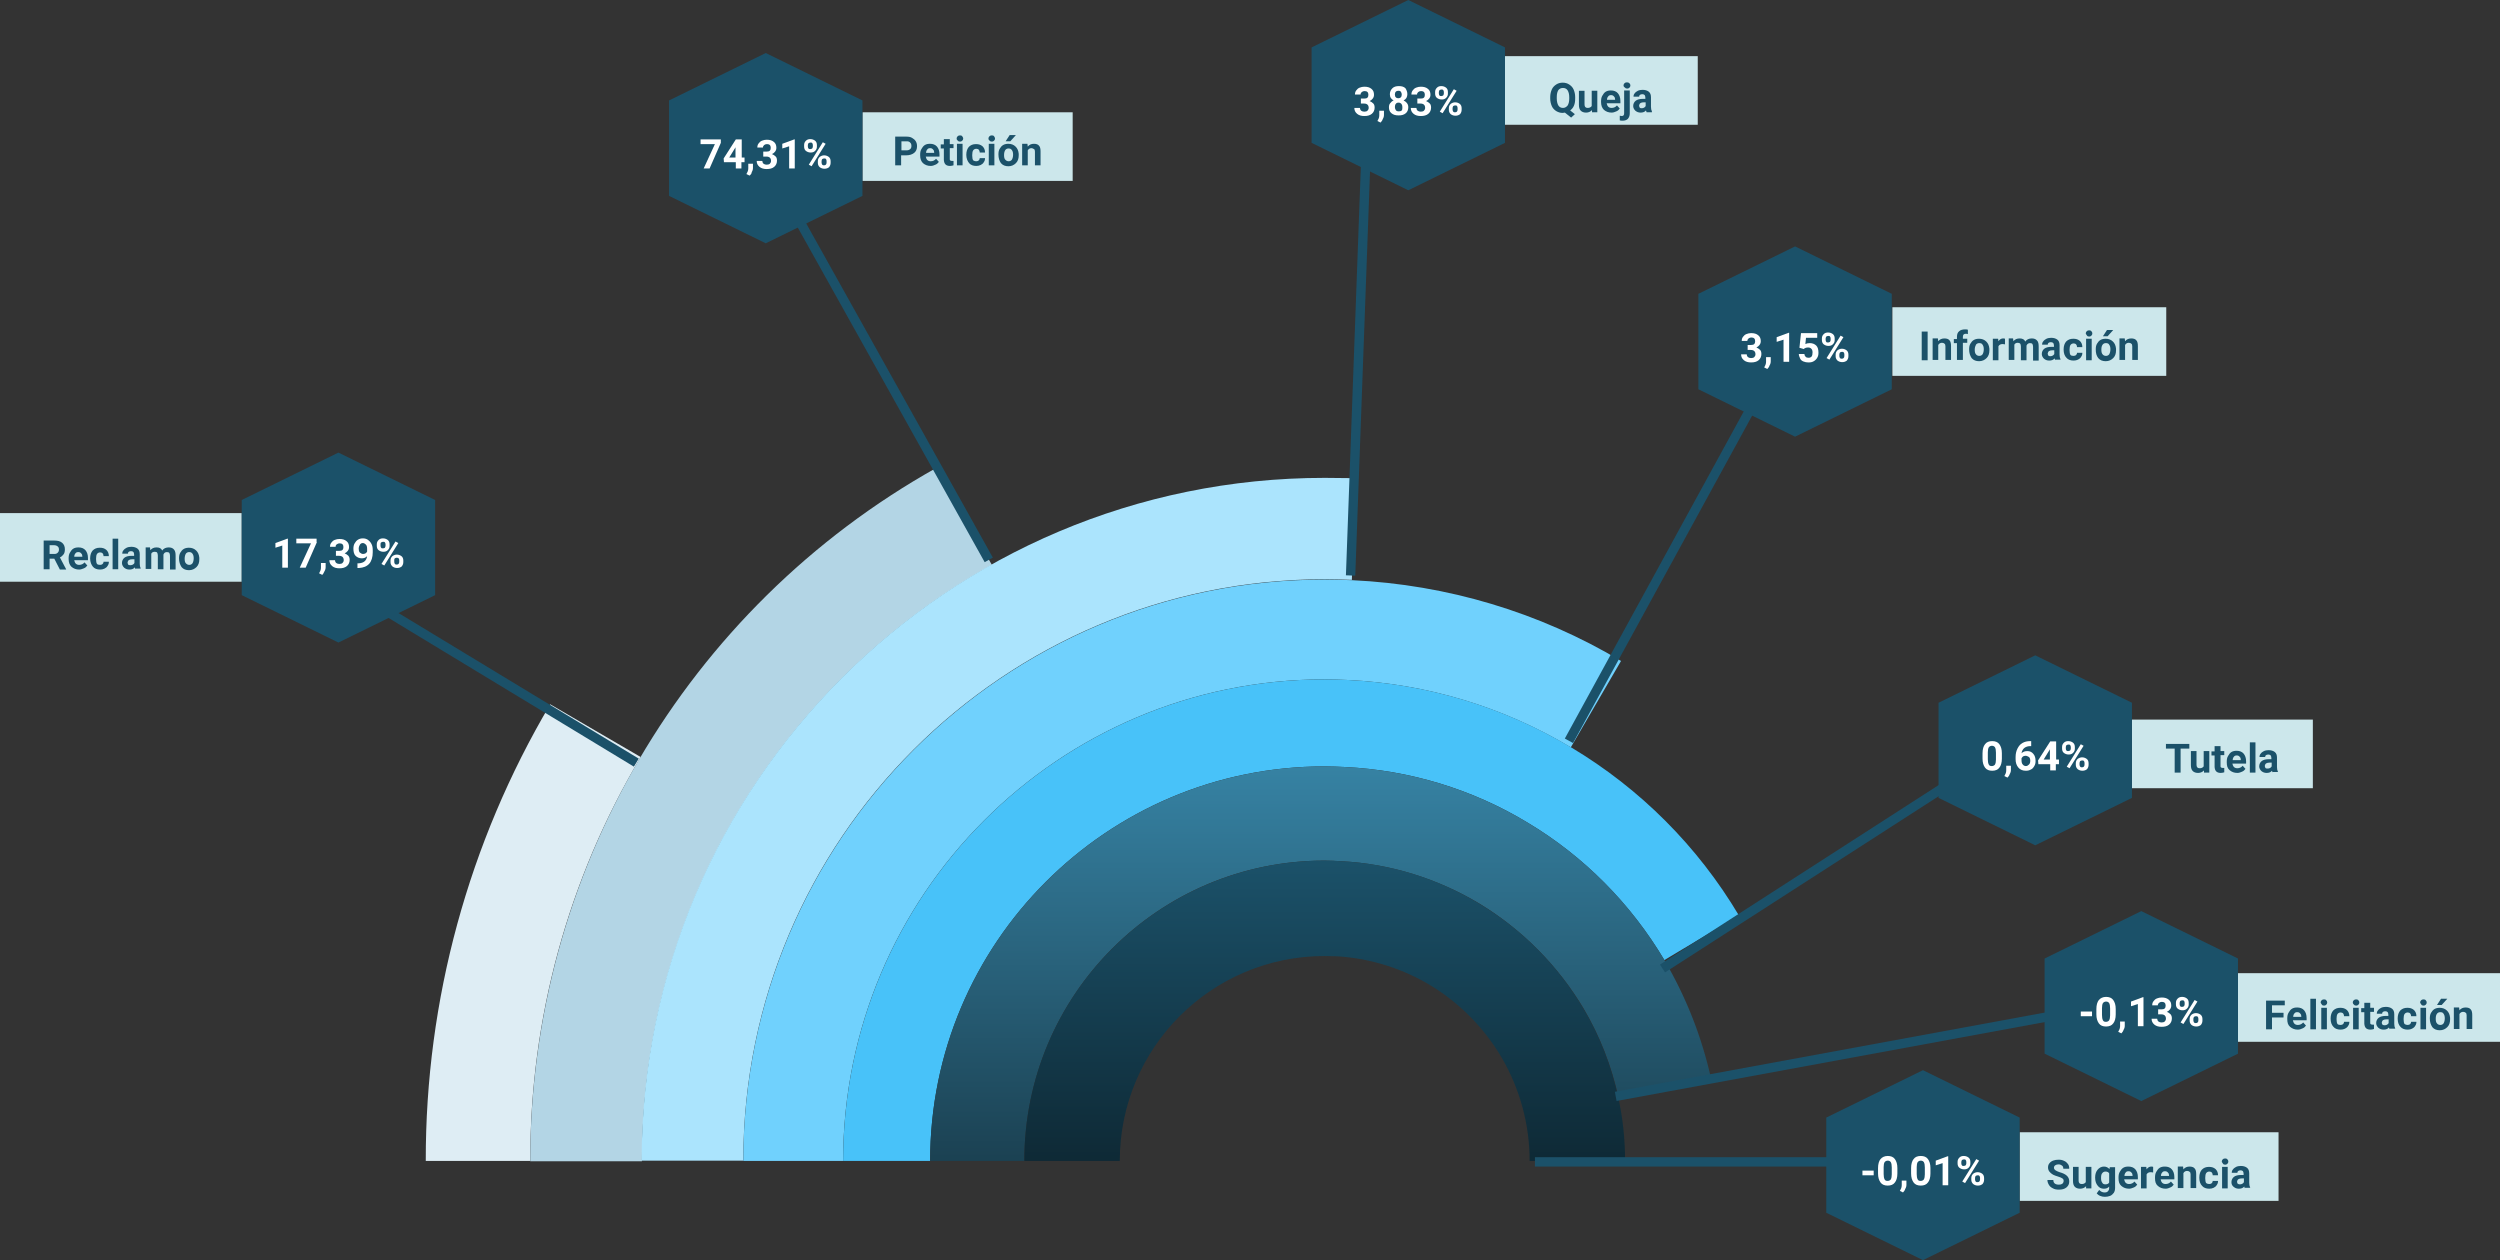 <?xml version="1.0" encoding="utf-8"?>
<!-- Generator: Adobe Illustrator 25.4.1, SVG Export Plug-In . SVG Version: 6.00 Build 0)  -->
<svg version="1.1" id="Capa_1" xmlns="http://www.w3.org/2000/svg" xmlns:xlink="http://www.w3.org/1999/xlink" x="0px" y="0px"
	 viewBox="0 0 801.5 404" style="enable-background:new 0 0 801.5 404;" xml:space="preserve">
<rect x="0" y="0" width="801.5" height="404" fill="#333333" stroke="none"/>
<style type="text/css">
	.st0{fill:#DEEDF4;}
	.st1{fill:#B3D5E5;}
	.st2{fill:#ABE4FD;}
	.st3{fill:#70D1FD;}
	.st4{fill:#48C2F9;}
	.st5{fill:url(#Trazado_146879-2_00000022535824856147759830000014860654135611904917_);}
	.st6{fill:url(#Trazado_146880-2_00000013190915140957173560000013027597001901740476_);}
	.st7{fill:none;stroke:#1B5169;stroke-width:3;}
	.st8{fill:#CCE7EB;}
	.st9{enable-background:new    ;}
	.st10{fill:#1B5169;}
	.st11{fill:#FFFFFF;}
</style>
<g id="Grupo_131405" transform="translate(0 21.934)">
	<g transform="matrix(1, 0, 0, 1, 393.5, 5054.07)">
		<path id="Trazado_146874-2" class="st0" d="M-217.1-4850.2c-26.2,44.3-40,94.9-39.9,146.4h33.5c-0.1-45.6,12.1-90.3,35.4-129.5
			L-217.1-4850.2z"/>
	</g>
	<g transform="matrix(1, 0, 0, 1, 393.5, 5054.07)">
		<path id="Trazado_146875-2" class="st1" d="M-93.3-4926c-80.4,45-130.3,130.1-130.2,222.3h35.8c0-79.3,42.9-152.5,112.2-191.2
			L-93.3-4926z"/>
	</g>
	<g transform="matrix(1, 0, 0, 1, 393.5, 5054.07)">
		<path id="Trazado_146876-2" class="st2" d="M31.2-4922.8c-120.9,0-218.9,98-219,218.8c0,0,0,0.1,0,0.1h32.6
			c0-102.9,83.4-186.3,186.3-186.4c0,0,0.1,0,0.1,0c2.9,0,5.8,0.1,8.7,0.2l1.2-32.6C37.8-4922.7,34.5-4922.8,31.2-4922.8z"/>
	</g>
	<g transform="matrix(1, 0, 0, 1, 393.5, 5054.07)">
		<path id="Trazado_146877-2" class="st3" d="M39.9-4890c-2.9-0.1-5.8-0.2-8.7-0.2c-102.9,0-186.3,83.4-186.4,186.3c0,0,0,0.1,0,0.1
			h32c0-85.2,69-154.3,154.2-154.4c0,0,0.1,0,0.1,0c2.5,0,5,0.1,7.5,0.2c25.2,1.2,49.8,8.6,71.5,21.6l16.1-27.7
			C100.1-4879.7,70.4-4888.6,39.9-4890z"/>
	</g>
	<g transform="matrix(1, 0, 0, 1, 393.5, 5054.07)">
		<path id="Trazado_146878-2" class="st4" d="M110.2-4836.4c-21.7-13-46.3-20.4-71.5-21.6c-2.5-0.1-5-0.2-7.5-0.2
			c-85.2,0-154.3,69-154.4,154.3c0,0,0,0.1,0,0.1h27.9c0-69.8,56.6-126.5,126.4-126.5c0,0,0.1,0,0.1,0c2.2,0,4.3,0.1,6.5,0.2
			c20.7,1,40.8,7.1,58.5,17.8c18.1,10.8,33.1,26,43.9,44.1l23.9-14.3C150.8-4804.7,132.3-4823.2,110.2-4836.4z"/>
	</g>
	<g transform="matrix(1, 0, 0, 1, 393.5, 5054.07)">
		
			<linearGradient id="Trazado_146879-2_00000002354994328537424600000003346095489078543519_" gradientUnits="userSpaceOnUse" x1="-530.448" y1="-4335.668" x2="-530.448" y2="-4336.668" gradientTransform="matrix(250.168 0 0 -126.5 132731.016 -553292.562)">
			<stop  offset="0" style="stop-color:#3682A3"/>
			<stop  offset="1" style="stop-color:#1B4152"/>
		</linearGradient>
		<path id="Trazado_146879-2" style="fill:url(#Trazado_146879-2_00000002354994328537424600000003346095489078543519_);" d="
			M140.1-4768.2c-10.7-18.1-25.8-33.3-43.9-44.1c-17.7-10.7-37.9-16.8-58.5-17.8c-2.1-0.1-4.3-0.2-6.5-0.2
			c-69.8,0-126.5,56.6-126.5,126.4c0,0,0,0,0,0.1h30.2c0-53.2,43-96.3,96.2-96.3c0,0,0.1,0,0.1,0c1.8,0,3.6,0.1,5.3,0.2
			c15.7,0.8,31,5.6,44.5,13.7c13.6,8.3,25,19.8,33.2,33.5c5.2,8.8,9,18.5,11.2,28.5l29.6-6.3C152-4743.8,147-4756.5,140.1-4768.2z"
			/>
	</g>
	<g transform="matrix(1, 0, 0, 1, 393.5, 5054.07)">
		
			<linearGradient id="Trazado_146880-2_00000096761877659372677960000001010392152916065157_" gradientUnits="userSpaceOnUse" x1="-530.284" y1="-4336.503" x2="-530.284" y2="-4337.503" gradientTransform="matrix(192.597 0 0 -96.293 102162.234 -422375.438)">
			<stop  offset="0" style="stop-color:#1B5169"/>
			<stop  offset="1" style="stop-color:#0E2935"/>
		</linearGradient>
		<path id="Trazado_146880-2" style="fill:url(#Trazado_146880-2_00000096761877659372677960000001010392152916065157_);" d="
			M125.3-4724.2c-2.2-10-5.9-19.7-11.2-28.5c-8.1-13.7-19.5-25.2-33.2-33.5c-13.5-8.2-28.7-12.9-44.4-13.7c-1.8-0.1-3.5-0.2-5.3-0.2
			c-53.2,0-96.3,43.1-96.3,96.2c0,0,0,0,0,0.1h30.6c0-36.3,29.4-65.7,65.7-65.7c0,0,0,0,0,0c1.4,0,2.8,0.1,4.2,0.1
			c10.7,0.7,21.1,4,30.2,9.6c9.2,5.7,16.8,13.5,22.3,22.8c5.9,10.1,9,21.5,9,33.2h30.6C127.5-4710.7,126.8-4717.5,125.3-4724.2z"/>
	</g>
</g>
<line id="Línea_308" class="st7" x1="105" y1="184.5" x2="204" y2="244.5"/>
<line id="Línea_309" class="st7" x1="317" y1="179.5" x2="255" y2="68.5"/>
<line id="Línea_310" class="st7" x1="433" y1="184.5" x2="438" y2="47.5"/>
<line id="Línea_311" class="st7" x1="503" y1="237.5" x2="567" y2="120.5"/>
<line id="Línea_312" class="st7" x1="533" y1="310.5" x2="651" y2="234.5"/>
<line id="Línea_313" class="st7" x1="518" y1="351.5" x2="702.5" y2="317.5"/>
<path id="Trazado_148096" class="st7" d="M492.1,372.5h134.4"/>
<rect id="Rectángulo_35535" x="647.5" y="363" class="st8" width="83" height="22"/>
<rect id="Rectángulo_35536" x="717.5" y="312" class="st8" width="84" height="22"/>
<rect id="Rectángulo_35537" x="606.7" y="98.5" class="st8" width="87.8" height="22"/>
<rect id="Rectángulo_35539" x="482.5" y="18" class="st8" width="61.8" height="22"/>
<rect id="Rectángulo_35540" x="276.5" y="36" class="st8" width="67.4" height="22"/>
<rect id="Rectángulo_35541" y="164.5" class="st8" width="77.5" height="22"/>
<rect id="Rectángulo_35538" x="683.5" y="230.7" class="st8" width="58" height="22"/>
<g class="st9">
	<path class="st10" d="M661.6,378.6c0-0.4-0.1-0.6-0.4-0.8s-0.7-0.4-1.4-0.6s-1.2-0.4-1.6-0.6c-1-0.6-1.6-1.3-1.6-2.3
		c0-0.5,0.1-0.9,0.4-1.3c0.3-0.4,0.7-0.7,1.2-0.9c0.5-0.2,1.1-0.3,1.8-0.3c0.7,0,1.2,0.1,1.8,0.4c0.5,0.2,0.9,0.6,1.2,1
		c0.3,0.4,0.4,0.9,0.4,1.5h-1.9c0-0.4-0.1-0.8-0.4-1c-0.3-0.2-0.6-0.4-1.1-0.4c-0.5,0-0.8,0.1-1.1,0.3c-0.3,0.2-0.4,0.5-0.4,0.8
		c0,0.3,0.2,0.6,0.5,0.8s0.7,0.4,1.3,0.6c1.1,0.3,1.9,0.7,2.4,1.2s0.7,1.1,0.7,1.8c0,0.8-0.3,1.4-0.9,1.9c-0.6,0.5-1.4,0.7-2.4,0.7
		c-0.7,0-1.4-0.1-1.9-0.4c-0.6-0.3-1-0.6-1.3-1.1s-0.5-1-0.5-1.6h1.9c0,1,0.6,1.5,1.8,1.5c0.5,0,0.8-0.1,1.1-0.3
		C661.5,379.2,661.6,378.9,661.6,378.6z"/>
	<path class="st10" d="M668.8,380.3c-0.5,0.5-1.1,0.8-1.9,0.8c-0.7,0-1.3-0.2-1.7-0.6c-0.4-0.4-0.6-1-0.6-1.9v-4.5h1.8v4.4
		c0,0.7,0.3,1.1,1,1.1c0.6,0,1-0.2,1.3-0.6v-4.9h1.8v6.9h-1.7L668.8,380.3z"/>
	<path class="st10" d="M671.7,377.5c0-1.1,0.3-1.9,0.8-2.5c0.5-0.6,1.2-1,2-1c0.8,0,1.3,0.3,1.8,0.8l0.1-0.6h1.7v6.6
		c0,0.6-0.1,1.1-0.4,1.6c-0.3,0.4-0.7,0.8-1.2,1c-0.5,0.2-1.1,0.3-1.7,0.3c-0.5,0-1-0.1-1.5-0.3c-0.5-0.2-0.8-0.5-1.1-0.8l0.8-1.1
		c0.5,0.5,1,0.8,1.7,0.8c0.5,0,0.9-0.1,1.1-0.4c0.3-0.3,0.4-0.6,0.4-1.1v-0.4c-0.4,0.5-1,0.7-1.7,0.7c-0.8,0-1.5-0.3-2-1
		C672,379.5,671.7,378.7,671.7,377.5L671.7,377.5z M673.6,377.7c0,0.6,0.1,1.1,0.4,1.5c0.2,0.4,0.6,0.5,1,0.5c0.6,0,1-0.2,1.2-0.6
		v-2.9c-0.2-0.4-0.6-0.6-1.2-0.6c-0.4,0-0.8,0.2-1,0.5C673.7,376.4,673.6,376.9,673.6,377.7z"/>
	<path class="st10" d="M682.6,381.1c-1,0-1.8-0.3-2.5-0.9s-0.9-1.4-0.9-2.5v-0.2c0-0.7,0.1-1.3,0.4-1.8s0.6-1,1.1-1.3
		c0.5-0.3,1-0.4,1.7-0.4c0.9,0,1.7,0.3,2.2,0.9c0.5,0.6,0.8,1.4,0.8,2.5v0.7H681c0.1,0.4,0.2,0.8,0.5,1.1c0.3,0.3,0.7,0.4,1.1,0.4
		c0.7,0,1.3-0.3,1.7-0.8l0.9,1c-0.3,0.4-0.6,0.7-1.1,0.9S683.1,381.1,682.6,381.1z M682.4,375.5c-0.4,0-0.7,0.1-0.9,0.4
		c-0.2,0.2-0.4,0.6-0.4,1.1h2.6v-0.1c0-0.4-0.1-0.7-0.3-0.9C683.1,375.6,682.8,375.5,682.4,375.5z"/>
	<path class="st10" d="M690.3,375.9c-0.2,0-0.5-0.1-0.7-0.1c-0.7,0-1.1,0.2-1.4,0.7v4.5h-1.8v-6.9h1.7l0.1,0.8
		c0.4-0.6,0.9-0.9,1.5-0.9c0.2,0,0.4,0,0.6,0.1L690.3,375.9z"/>
	<path class="st10" d="M694.3,381.1c-1,0-1.8-0.3-2.5-0.9s-0.9-1.4-0.9-2.5v-0.2c0-0.7,0.1-1.3,0.4-1.8s0.6-1,1.1-1.3
		c0.5-0.3,1-0.4,1.7-0.4c0.9,0,1.7,0.3,2.2,0.9c0.5,0.6,0.8,1.4,0.8,2.5v0.7h-4.4c0.1,0.4,0.2,0.8,0.5,1.1c0.3,0.3,0.7,0.4,1.1,0.4
		c0.7,0,1.3-0.3,1.7-0.8l0.9,1c-0.3,0.4-0.6,0.7-1.1,0.9S694.9,381.1,694.3,381.1z M694.1,375.5c-0.4,0-0.7,0.1-0.9,0.4
		c-0.2,0.2-0.4,0.6-0.4,1.1h2.6v-0.1c0-0.4-0.1-0.7-0.3-0.9C694.8,375.6,694.5,375.5,694.1,375.5z"/>
	<path class="st10" d="M699.9,374.1l0.1,0.8c0.5-0.6,1.1-0.9,2-0.9c0.7,0,1.3,0.2,1.6,0.6c0.4,0.4,0.5,1.1,0.5,1.9v4.4h-1.8v-4.4
		c0-0.4-0.1-0.7-0.3-0.8c-0.2-0.2-0.5-0.3-0.8-0.3c-0.5,0-0.9,0.2-1.2,0.7v4.8h-1.8v-6.9H699.9z"/>
	<path class="st10" d="M708.3,379.6c0.3,0,0.6-0.1,0.8-0.3c0.2-0.2,0.3-0.4,0.3-0.7h1.7c0,0.5-0.1,0.9-0.4,1.3
		c-0.2,0.4-0.6,0.7-1,0.9c-0.4,0.2-0.9,0.3-1.4,0.3c-1,0-1.8-0.3-2.3-0.9c-0.6-0.6-0.9-1.5-0.9-2.6v-0.1c0-1.1,0.3-1.9,0.8-2.5
		c0.6-0.6,1.3-0.9,2.3-0.9c0.9,0,1.5,0.2,2.1,0.7c0.5,0.5,0.8,1.1,0.8,2h-1.7c0-0.4-0.1-0.6-0.3-0.9c-0.2-0.2-0.5-0.3-0.8-0.3
		c-0.4,0-0.8,0.2-1,0.5c-0.2,0.3-0.3,0.8-0.3,1.5v0.2c0,0.7,0.1,1.2,0.3,1.5C707.6,379.5,707.9,379.6,708.3,379.6z"/>
	<path class="st10" d="M712.3,372.4c0-0.3,0.1-0.5,0.3-0.7c0.2-0.2,0.4-0.3,0.8-0.3c0.3,0,0.6,0.1,0.7,0.3c0.2,0.2,0.3,0.4,0.3,0.7
		c0,0.3-0.1,0.5-0.3,0.7c-0.2,0.2-0.4,0.3-0.7,0.3c-0.3,0-0.6-0.1-0.7-0.3S712.3,372.6,712.3,372.4z M714.2,381h-1.8v-6.9h1.8V381z"
		/>
	<path class="st10" d="M719.7,381c-0.1-0.2-0.1-0.4-0.2-0.6c-0.4,0.5-1,0.7-1.7,0.7c-0.7,0-1.2-0.2-1.7-0.6s-0.7-0.9-0.7-1.5
		c0-0.7,0.3-1.3,0.8-1.7c0.5-0.4,1.3-0.6,2.3-0.6h0.8v-0.4c0-0.3-0.1-0.6-0.2-0.8c-0.2-0.2-0.4-0.3-0.8-0.3c-0.3,0-0.6,0.1-0.7,0.2
		c-0.2,0.1-0.3,0.4-0.3,0.6h-1.8c0-0.4,0.1-0.8,0.4-1.1c0.2-0.3,0.6-0.6,1-0.8c0.4-0.2,1-0.3,1.5-0.3c0.8,0,1.5,0.2,2,0.6
		c0.5,0.4,0.7,1,0.7,1.8v3c0,0.7,0.1,1.1,0.3,1.5v0.1H719.7z M718.2,379.7c0.3,0,0.5-0.1,0.7-0.2c0.2-0.1,0.4-0.3,0.5-0.5v-1.2h-0.7
		c-0.9,0-1.4,0.3-1.5,1l0,0.1c0,0.2,0.1,0.4,0.2,0.6C717.7,379.7,717.9,379.7,718.2,379.7z"/>
</g>
<path id="Polígono_142" class="st10" d="M647.5,388.8l-31,15.2l-31-15.2v-30.5l31-15.2l31,15.2V388.8z"/>
<path id="Polígono_154" class="st10" d="M717.5,337.8l-31,15.2l-31-15.2v-30.5l31-15.2l31,15.2V337.8z"/>
<path id="Polígono_155" class="st10" d="M683.5,255.8l-31,15.2l-31-15.2v-30.5l31-15.2l31,15.2V255.8z"/>
<path id="Polígono_156" class="st10" d="M606.5,124.8l-31,15.2l-31-15.2V94.2l31-15.2l31,15.2V124.8z"/>
<path id="Polígono_157" class="st10" d="M482.5,45.8l-31,15.2l-31-15.2V15.2l31-15.2l31,15.2V45.8z"/>
<path id="Polígono_158" class="st10" d="M276.5,62.8l-31,15.2l-31-15.2V32.2l31-15.2l31,15.2V62.8z"/>
<path id="Polígono_159" class="st10" d="M139.5,190.8l-31,15.2l-31-15.2v-30.5l31-15.2l31,15.2V190.8z"/>
<g class="st9">
	<path class="st11" d="M600.7,376.8h-3.6v-1.5h3.6V376.8z"/>
	<path class="st11" d="M608.3,376.2c0,1.3-0.3,2.3-0.8,2.9c-0.5,0.7-1.3,1-2.3,1c-1,0-1.8-0.3-2.3-1c-0.5-0.7-0.8-1.6-0.8-2.9v-1.7
		c0-1.3,0.3-2.3,0.8-2.9s1.3-1,2.3-1c1,0,1.8,0.3,2.3,1s0.8,1.6,0.8,2.9V376.2z M606.5,374.3c0-0.8-0.1-1.3-0.3-1.7
		c-0.2-0.3-0.5-0.5-1-0.5c-0.4,0-0.8,0.2-1,0.5c-0.2,0.3-0.3,0.9-0.3,1.6v2.2c0,0.8,0.1,1.3,0.3,1.7c0.2,0.4,0.5,0.5,1,0.5
		c0.4,0,0.8-0.2,1-0.5c0.2-0.4,0.3-0.9,0.3-1.6V374.3z"/>
	<path class="st11" d="M610.1,382.3l-1-0.5l0.2-0.4c0.3-0.5,0.4-1,0.4-1.5v-1.4h1.5l0,1.3c0,0.5-0.1,0.9-0.4,1.4
		C610.7,381.6,610.4,382,610.1,382.3z"/>
	<path class="st11" d="M618.9,376.2c0,1.3-0.3,2.3-0.8,2.9c-0.5,0.7-1.3,1-2.3,1c-1,0-1.8-0.3-2.3-1c-0.5-0.7-0.8-1.6-0.8-2.9v-1.7
		c0-1.3,0.3-2.3,0.8-2.9c0.5-0.7,1.3-1,2.3-1c1,0,1.8,0.3,2.3,1s0.8,1.6,0.8,2.9V376.2z M617.1,374.3c0-0.8-0.1-1.3-0.3-1.7
		c-0.2-0.3-0.5-0.5-1-0.5c-0.4,0-0.8,0.2-1,0.5c-0.2,0.3-0.3,0.9-0.3,1.6v2.2c0,0.8,0.1,1.3,0.3,1.7s0.5,0.5,1,0.5
		c0.4,0,0.8-0.2,1-0.5c0.2-0.4,0.3-0.9,0.3-1.6V374.3z"/>
	<path class="st11" d="M624.6,380h-1.8v-7.1l-2.2,0.7v-1.5l3.8-1.4h0.2V380z"/>
	<path class="st11" d="M627.6,372.5c0-0.6,0.2-1,0.6-1.4s0.9-0.5,1.4-0.5c0.6,0,1.1,0.2,1.5,0.5c0.4,0.3,0.6,0.8,0.6,1.4v0.5
		c0,0.6-0.2,1-0.6,1.4s-0.9,0.5-1.4,0.5c-0.6,0-1.1-0.2-1.5-0.5c-0.4-0.3-0.6-0.8-0.6-1.4V372.5z M628.8,373c0,0.3,0.1,0.5,0.2,0.6
		c0.1,0.2,0.3,0.2,0.6,0.2c0.2,0,0.4-0.1,0.6-0.2c0.1-0.2,0.2-0.4,0.2-0.6v-0.5c0-0.3-0.1-0.5-0.2-0.6c-0.1-0.2-0.3-0.2-0.6-0.2
		c-0.2,0-0.4,0.1-0.6,0.2c-0.1,0.2-0.2,0.4-0.2,0.6V373z M630,379.3l-0.9-0.5l4.5-7.2l0.9,0.5L630,379.3z M632,377.7
		c0-0.6,0.2-1,0.6-1.4c0.4-0.3,0.9-0.5,1.4-0.5c0.6,0,1.1,0.2,1.5,0.5s0.6,0.8,0.6,1.4v0.5c0,0.6-0.2,1-0.5,1.4
		c-0.4,0.3-0.8,0.5-1.5,0.5c-0.6,0-1.1-0.2-1.5-0.5c-0.4-0.4-0.6-0.8-0.6-1.4V377.7z M633.2,378.2c0,0.2,0.1,0.4,0.2,0.6
		c0.2,0.2,0.3,0.2,0.6,0.2c0.5,0,0.8-0.3,0.8-0.9v-0.5c0-0.3-0.1-0.5-0.2-0.6c-0.1-0.2-0.3-0.2-0.6-0.2c-0.2,0-0.4,0.1-0.6,0.2
		c-0.1,0.2-0.2,0.4-0.2,0.6V378.2z"/>
</g>
<g class="st9">
	<path class="st11" d="M670.7,325.8h-3.6v-1.5h3.6V325.8z"/>
	<path class="st11" d="M678.3,325.2c0,1.3-0.3,2.3-0.8,2.9c-0.5,0.7-1.3,1-2.3,1c-1,0-1.8-0.3-2.3-1c-0.5-0.7-0.8-1.6-0.8-2.9v-1.7
		c0-1.3,0.3-2.3,0.8-2.9s1.3-1,2.3-1c1,0,1.8,0.3,2.3,1s0.8,1.6,0.8,2.9V325.2z M676.5,323.3c0-0.8-0.1-1.3-0.3-1.7
		c-0.2-0.3-0.5-0.5-1-0.5c-0.4,0-0.8,0.2-1,0.5c-0.2,0.3-0.3,0.9-0.3,1.6v2.2c0,0.8,0.1,1.3,0.3,1.7c0.2,0.4,0.5,0.5,1,0.5
		c0.4,0,0.8-0.2,1-0.5c0.2-0.4,0.3-0.9,0.3-1.6V323.3z"/>
	<path class="st11" d="M680.1,331.3l-1-0.5l0.2-0.4c0.3-0.5,0.4-1,0.4-1.5v-1.4h1.5l0,1.3c0,0.5-0.1,0.9-0.4,1.4
		C680.7,330.6,680.4,331,680.1,331.3z"/>
	<path class="st11" d="M687.2,329h-1.8v-7.1l-2.2,0.7v-1.5l3.8-1.4h0.2V329z"/>
	<path class="st11" d="M692,323.6h1c0.5,0,0.8-0.1,1-0.3c0.2-0.2,0.3-0.5,0.3-0.9c0-0.4-0.1-0.7-0.3-0.9c-0.2-0.2-0.5-0.3-0.9-0.3
		c-0.4,0-0.6,0.1-0.9,0.3c-0.2,0.2-0.4,0.4-0.4,0.8h-1.8c0-0.5,0.1-0.9,0.4-1.3c0.3-0.4,0.6-0.7,1.1-0.9c0.5-0.2,1-0.3,1.5-0.3
		c1,0,1.7,0.2,2.3,0.7c0.6,0.5,0.8,1.1,0.8,1.9c0,0.4-0.1,0.8-0.4,1.2c-0.3,0.4-0.6,0.6-1,0.8c0.5,0.2,0.9,0.5,1.2,0.8
		c0.3,0.4,0.4,0.8,0.4,1.3c0,0.8-0.3,1.5-0.9,2c-0.6,0.5-1.4,0.7-2.4,0.7c-0.9,0-1.7-0.2-2.3-0.7c-0.6-0.5-0.9-1.1-0.9-1.9h1.8
		c0,0.3,0.1,0.6,0.4,0.9c0.3,0.2,0.6,0.3,1,0.3c0.4,0,0.8-0.1,1-0.3c0.2-0.2,0.4-0.5,0.4-0.9c0-0.9-0.5-1.4-1.5-1.4h-1V323.6z"/>
	<path class="st11" d="M697.6,321.5c0-0.6,0.2-1,0.6-1.4s0.9-0.5,1.4-0.5c0.6,0,1.1,0.2,1.5,0.5c0.4,0.3,0.6,0.8,0.6,1.4v0.5
		c0,0.6-0.2,1-0.6,1.4s-0.9,0.5-1.4,0.5c-0.6,0-1.1-0.2-1.5-0.5c-0.4-0.3-0.6-0.8-0.6-1.4V321.5z M698.8,322c0,0.3,0.1,0.5,0.2,0.6
		c0.1,0.2,0.3,0.2,0.6,0.2c0.2,0,0.4-0.1,0.6-0.2c0.1-0.2,0.2-0.4,0.2-0.6v-0.5c0-0.3-0.1-0.5-0.2-0.6c-0.1-0.2-0.3-0.2-0.6-0.2
		c-0.2,0-0.4,0.1-0.6,0.2c-0.1,0.2-0.2,0.4-0.2,0.6V322z M700,328.3l-0.9-0.5l4.5-7.2l0.9,0.5L700,328.3z M702,326.7
		c0-0.6,0.2-1,0.6-1.4c0.4-0.3,0.9-0.5,1.4-0.5c0.6,0,1.1,0.2,1.5,0.5s0.6,0.8,0.6,1.4v0.5c0,0.6-0.2,1-0.5,1.4
		c-0.4,0.3-0.8,0.5-1.5,0.5c-0.6,0-1.1-0.2-1.5-0.5c-0.4-0.4-0.6-0.8-0.6-1.4V326.7z M703.2,327.2c0,0.2,0.1,0.4,0.2,0.6
		c0.2,0.2,0.3,0.2,0.6,0.2c0.5,0,0.8-0.3,0.8-0.9v-0.5c0-0.3-0.1-0.5-0.2-0.6c-0.1-0.2-0.3-0.2-0.6-0.2c-0.2,0-0.4,0.1-0.6,0.2
		c-0.1,0.2-0.2,0.4-0.2,0.6V327.2z"/>
</g>
<g class="st9">
	<path class="st10" d="M732.1,326.2h-3.7v3.8h-1.9v-9.2h6v1.5h-4.1v2.4h3.7V326.2z"/>
	<path class="st10" d="M736.7,330.1c-1,0-1.8-0.3-2.5-0.9s-0.9-1.4-0.9-2.5v-0.2c0-0.7,0.1-1.3,0.4-1.8s0.6-1,1.1-1.3
		c0.5-0.3,1-0.4,1.7-0.4c0.9,0,1.7,0.3,2.2,0.9c0.5,0.6,0.8,1.4,0.8,2.5v0.7h-4.4c0.1,0.4,0.2,0.8,0.5,1.1c0.3,0.3,0.7,0.4,1.1,0.4
		c0.7,0,1.3-0.3,1.7-0.8l0.9,1c-0.3,0.4-0.6,0.7-1.1,0.9S737.3,330.1,736.7,330.1z M736.5,324.5c-0.4,0-0.7,0.1-0.9,0.4
		c-0.2,0.2-0.4,0.6-0.4,1.1h2.6v-0.1c0-0.4-0.1-0.7-0.3-0.9C737.2,324.6,736.9,324.5,736.5,324.5z"/>
	<path class="st10" d="M742.5,330h-1.8v-9.8h1.8V330z"/>
	<path class="st10" d="M744,321.4c0-0.3,0.1-0.5,0.3-0.7c0.2-0.2,0.4-0.3,0.8-0.3c0.3,0,0.6,0.1,0.7,0.3c0.2,0.2,0.3,0.4,0.3,0.7
		c0,0.3-0.1,0.5-0.3,0.7c-0.2,0.2-0.4,0.3-0.7,0.3c-0.3,0-0.6-0.1-0.7-0.3S744,321.6,744,321.4z M746,330h-1.8v-6.9h1.8V330z"/>
	<path class="st10" d="M750.4,328.6c0.3,0,0.6-0.1,0.8-0.3c0.2-0.2,0.3-0.4,0.3-0.7h1.7c0,0.5-0.1,0.9-0.4,1.3
		c-0.2,0.4-0.6,0.7-1,0.9s-0.9,0.3-1.4,0.3c-1,0-1.8-0.3-2.3-0.9c-0.6-0.6-0.9-1.5-0.9-2.6v-0.1c0-1.1,0.3-1.9,0.8-2.5
		c0.6-0.6,1.3-0.9,2.3-0.9c0.9,0,1.5,0.2,2.1,0.7c0.5,0.5,0.8,1.1,0.8,2h-1.7c0-0.4-0.1-0.6-0.3-0.9c-0.2-0.2-0.5-0.3-0.8-0.3
		c-0.4,0-0.8,0.2-1,0.5s-0.3,0.8-0.3,1.5v0.2c0,0.7,0.1,1.2,0.3,1.5C749.6,328.5,749.9,328.6,750.4,328.6z"/>
	<path class="st10" d="M754.3,321.4c0-0.3,0.1-0.5,0.3-0.7c0.2-0.2,0.4-0.3,0.8-0.3c0.3,0,0.6,0.1,0.7,0.3c0.2,0.2,0.3,0.4,0.3,0.7
		c0,0.3-0.1,0.5-0.3,0.7s-0.4,0.3-0.7,0.3c-0.3,0-0.6-0.1-0.7-0.3C754.4,321.9,754.3,321.6,754.3,321.4z M756.2,330h-1.8v-6.9h1.8
		V330z"/>
	<path class="st10" d="M759.9,321.4v1.7h1.2v1.3h-1.2v3.4c0,0.3,0,0.4,0.1,0.5c0.1,0.1,0.3,0.2,0.6,0.2c0.2,0,0.4,0,0.5,0v1.4
		c-0.4,0.1-0.7,0.2-1.1,0.2c-1.3,0-1.9-0.6-2-1.9v-3.7h-1v-1.3h1v-1.7H759.9z"/>
	<path class="st10" d="M766.1,330c-0.1-0.2-0.1-0.4-0.2-0.6c-0.4,0.5-1,0.7-1.7,0.7c-0.7,0-1.2-0.2-1.7-0.6
		c-0.4-0.4-0.7-0.9-0.7-1.5c0-0.7,0.3-1.3,0.8-1.7c0.5-0.4,1.3-0.6,2.3-0.6h0.8v-0.4c0-0.3-0.1-0.6-0.2-0.8
		c-0.2-0.2-0.4-0.3-0.8-0.3c-0.3,0-0.6,0.1-0.7,0.2c-0.2,0.1-0.3,0.4-0.3,0.6H762c0-0.4,0.1-0.8,0.4-1.1c0.2-0.3,0.6-0.6,1-0.8
		c0.4-0.2,1-0.3,1.5-0.3c0.8,0,1.5,0.2,2,0.6c0.5,0.4,0.7,1,0.7,1.8v3c0,0.7,0.1,1.1,0.3,1.5v0.1H766.1z M764.6,328.7
		c0.3,0,0.5-0.1,0.7-0.2c0.2-0.1,0.4-0.3,0.5-0.5v-1.2h-0.7c-0.9,0-1.4,0.3-1.5,1l0,0.1c0,0.2,0.1,0.4,0.2,0.6
		C764.1,328.7,764.3,328.7,764.6,328.7z"/>
	<path class="st10" d="M771.9,328.6c0.3,0,0.6-0.1,0.8-0.3c0.2-0.2,0.3-0.4,0.3-0.7h1.7c0,0.5-0.1,0.9-0.4,1.3
		c-0.2,0.4-0.6,0.7-1,0.9c-0.4,0.2-0.9,0.3-1.4,0.3c-1,0-1.8-0.3-2.3-0.9c-0.6-0.6-0.9-1.5-0.9-2.6v-0.1c0-1.1,0.3-1.9,0.8-2.5
		c0.6-0.6,1.3-0.9,2.3-0.9c0.9,0,1.5,0.2,2.1,0.7c0.5,0.5,0.8,1.1,0.8,2h-1.7c0-0.4-0.1-0.6-0.3-0.9c-0.2-0.2-0.5-0.3-0.8-0.3
		c-0.4,0-0.8,0.2-1,0.5c-0.2,0.3-0.3,0.8-0.3,1.5v0.2c0,0.7,0.1,1.2,0.3,1.5C771.2,328.5,771.5,328.6,771.9,328.6z"/>
	<path class="st10" d="M775.9,321.4c0-0.3,0.1-0.5,0.3-0.7c0.2-0.2,0.4-0.3,0.8-0.3c0.3,0,0.6,0.1,0.7,0.3c0.2,0.2,0.3,0.4,0.3,0.7
		c0,0.3-0.1,0.5-0.3,0.7c-0.2,0.2-0.4,0.3-0.7,0.3c-0.3,0-0.6-0.1-0.7-0.3S775.9,321.6,775.9,321.4z M777.8,330H776v-6.9h1.8V330z"
		/>
	<path class="st10" d="M779,326.5c0-0.7,0.1-1.3,0.4-1.8c0.3-0.5,0.6-0.9,1.1-1.2c0.5-0.3,1.1-0.4,1.7-0.4c0.9,0,1.7,0.3,2.3,0.9
		s0.9,1.3,1,2.3l0,0.5c0,1.1-0.3,1.9-0.9,2.5c-0.6,0.6-1.4,1-2.4,1s-1.8-0.3-2.4-1C779.3,328.5,779,327.7,779,326.5L779,326.5z
		 M780.9,326.6c0,0.7,0.1,1.2,0.4,1.5c0.2,0.3,0.6,0.5,1.1,0.5c0.4,0,0.8-0.2,1-0.5c0.2-0.3,0.4-0.9,0.4-1.6c0-0.6-0.1-1.1-0.4-1.5
		c-0.2-0.4-0.6-0.5-1.1-0.5c-0.4,0-0.8,0.2-1,0.5C781,325.4,780.9,325.9,780.9,326.6z M782.6,320.2h2l-1.8,2h-1.5L782.6,320.2z"/>
	<path class="st10" d="M788.4,323.1l0.1,0.8c0.5-0.6,1.1-0.9,2-0.9c0.7,0,1.3,0.2,1.6,0.6c0.4,0.4,0.5,1.1,0.5,1.9v4.4h-1.8v-4.4
		c0-0.4-0.1-0.7-0.3-0.8c-0.2-0.2-0.5-0.3-0.8-0.3c-0.5,0-0.9,0.2-1.2,0.7v4.8h-1.8v-6.9H788.4z"/>
</g>
<g class="st9">
	<path class="st10" d="M701.9,240h-2.8v7.7h-1.9V240h-2.8v-1.5h7.5V240z"/>
	<path class="st10" d="M706.6,247c-0.5,0.5-1.1,0.8-1.9,0.8c-0.7,0-1.3-0.2-1.7-0.6c-0.4-0.4-0.6-1-0.6-1.9v-4.5h1.8v4.4
		c0,0.7,0.3,1.1,1,1.1c0.6,0,1-0.2,1.3-0.6v-4.9h1.8v6.9h-1.7L706.6,247z"/>
	<path class="st10" d="M711.9,239.1v1.7h1.2v1.3h-1.2v3.4c0,0.3,0,0.4,0.1,0.5c0.1,0.1,0.3,0.2,0.6,0.2c0.2,0,0.4,0,0.5,0v1.4
		c-0.4,0.1-0.7,0.2-1.1,0.2c-1.3,0-1.9-0.6-2-1.9v-3.7h-1v-1.3h1v-1.7H711.9z"/>
	<path class="st10" d="M717.3,247.8c-1,0-1.8-0.3-2.5-0.9s-0.9-1.4-0.9-2.5v-0.2c0-0.7,0.1-1.3,0.4-1.8s0.6-1,1.1-1.3s1-0.4,1.7-0.4
		c0.9,0,1.7,0.3,2.2,0.9c0.5,0.6,0.8,1.4,0.8,2.5v0.7h-4.4c0.1,0.4,0.2,0.8,0.5,1.1c0.3,0.3,0.7,0.4,1.1,0.4c0.7,0,1.3-0.3,1.7-0.8
		l0.9,1c-0.3,0.4-0.6,0.7-1.1,0.9S717.9,247.8,717.3,247.8z M717.1,242.2c-0.4,0-0.7,0.1-0.9,0.4c-0.2,0.2-0.4,0.6-0.4,1.1h2.6v-0.1
		c0-0.4-0.1-0.7-0.3-0.9C717.8,242.3,717.5,242.2,717.1,242.2z"/>
	<path class="st10" d="M723.1,247.7h-1.8V238h1.8V247.7z"/>
	<path class="st10" d="M728.6,247.7c-0.1-0.2-0.1-0.4-0.2-0.6c-0.4,0.5-1,0.7-1.7,0.7c-0.7,0-1.2-0.2-1.7-0.6
		c-0.4-0.4-0.7-0.9-0.7-1.5c0-0.7,0.3-1.3,0.8-1.7s1.3-0.6,2.3-0.6h0.8v-0.4c0-0.3-0.1-0.6-0.2-0.8c-0.2-0.2-0.4-0.3-0.8-0.3
		c-0.3,0-0.6,0.1-0.7,0.2c-0.2,0.1-0.3,0.4-0.3,0.6h-1.8c0-0.4,0.1-0.8,0.4-1.1c0.2-0.3,0.6-0.6,1-0.8c0.4-0.2,1-0.3,1.5-0.3
		c0.8,0,1.5,0.2,2,0.6c0.5,0.4,0.7,1,0.7,1.8v3c0,0.7,0.1,1.1,0.3,1.5v0.1H728.6z M727.1,246.4c0.3,0,0.5-0.1,0.7-0.2
		c0.2-0.1,0.4-0.3,0.5-0.5v-1.2h-0.7c-0.9,0-1.4,0.3-1.5,1l0,0.1c0,0.2,0.1,0.4,0.2,0.6S726.8,246.4,727.1,246.4z"/>
</g>
<g class="st9">
	<path class="st11" d="M641.8,243.2c0,1.3-0.3,2.3-0.8,2.9c-0.5,0.7-1.3,1-2.3,1c-1,0-1.8-0.3-2.3-1c-0.5-0.7-0.8-1.6-0.8-2.9v-1.7
		c0-1.3,0.3-2.3,0.8-2.9c0.5-0.7,1.3-1,2.3-1c1,0,1.8,0.3,2.3,1s0.8,1.6,0.8,2.9V243.2z M639.9,241.3c0-0.8-0.1-1.3-0.3-1.7
		c-0.2-0.3-0.5-0.5-1-0.5c-0.4,0-0.8,0.2-1,0.5c-0.2,0.3-0.3,0.9-0.3,1.6v2.2c0,0.8,0.1,1.3,0.3,1.7s0.5,0.5,1,0.5
		c0.4,0,0.8-0.2,1-0.5c0.2-0.4,0.3-0.9,0.3-1.6V241.3z"/>
	<path class="st11" d="M643.6,249.3l-1-0.5l0.2-0.4c0.3-0.5,0.4-1,0.4-1.5v-1.4h1.5l0,1.3c0,0.5-0.1,0.9-0.4,1.4
		C644.2,248.6,643.9,249,643.6,249.3z"/>
	<path class="st11" d="M651.2,237.7v1.5H651c-0.8,0-1.5,0.2-2,0.6c-0.5,0.4-0.8,1-0.9,1.7c0.5-0.5,1.1-0.7,1.9-0.7
		c0.8,0,1.4,0.3,1.9,0.9c0.5,0.6,0.7,1.3,0.7,2.3c0,0.6-0.1,1.1-0.4,1.6c-0.3,0.5-0.6,0.9-1.1,1.1c-0.5,0.3-1,0.4-1.6,0.4
		c-1,0-1.8-0.3-2.4-1s-0.9-1.6-0.9-2.7v-0.7c0-1,0.2-1.9,0.6-2.7c0.4-0.8,0.9-1.4,1.6-1.8c0.7-0.4,1.5-0.6,2.5-0.6H651.2z
		 M649.4,242.3c-0.3,0-0.6,0.1-0.8,0.2c-0.2,0.2-0.4,0.4-0.5,0.6v0.6c0,0.6,0.1,1.1,0.4,1.4c0.2,0.3,0.6,0.5,1,0.5
		c0.4,0,0.7-0.2,1-0.5s0.4-0.7,0.4-1.2c0-0.5-0.1-0.9-0.4-1.2C650.1,242.5,649.8,242.3,649.4,242.3z"/>
	<path class="st11" d="M659.1,243.5h1v1.5h-1v2h-1.8v-2h-3.8l-0.1-1.2l3.9-6.1h1.9V243.5z M655.2,243.5h2v-3.3l-0.1,0.2L655.2,243.5
		z"/>
	<path class="st11" d="M661.1,239.5c0-0.6,0.2-1,0.6-1.4s0.9-0.5,1.4-0.5c0.6,0,1.1,0.2,1.5,0.5c0.4,0.3,0.6,0.8,0.6,1.4v0.5
		c0,0.6-0.2,1-0.6,1.4s-0.9,0.5-1.4,0.5c-0.6,0-1.1-0.2-1.5-0.5c-0.4-0.3-0.6-0.8-0.6-1.4V239.5z M662.3,240c0,0.3,0.1,0.5,0.2,0.6
		c0.1,0.2,0.3,0.2,0.6,0.2c0.2,0,0.4-0.1,0.6-0.2c0.1-0.2,0.2-0.4,0.2-0.6v-0.5c0-0.3-0.1-0.5-0.2-0.6c-0.1-0.2-0.3-0.2-0.6-0.2
		c-0.2,0-0.4,0.1-0.6,0.2c-0.1,0.2-0.2,0.4-0.2,0.6V240z M663.5,246.3l-0.9-0.5l4.5-7.2l0.9,0.5L663.5,246.3z M665.5,244.7
		c0-0.6,0.2-1,0.6-1.4c0.4-0.3,0.9-0.5,1.4-0.5c0.6,0,1.1,0.2,1.5,0.5c0.4,0.3,0.6,0.8,0.6,1.4v0.5c0,0.6-0.2,1-0.5,1.4
		c-0.4,0.3-0.8,0.5-1.5,0.5c-0.6,0-1.1-0.2-1.5-0.5c-0.4-0.4-0.6-0.8-0.6-1.4V244.7z M666.7,245.2c0,0.2,0.1,0.4,0.2,0.6
		c0.2,0.2,0.3,0.2,0.6,0.2c0.5,0,0.8-0.3,0.8-0.9v-0.5c0-0.3-0.1-0.5-0.2-0.6c-0.1-0.2-0.3-0.2-0.6-0.2c-0.2,0-0.4,0.1-0.6,0.2
		c-0.1,0.2-0.2,0.4-0.2,0.6V245.2z"/>
</g>
<g class="st9">
	<path class="st10" d="M618,115.5h-1.9v-9.2h1.9V115.5z"/>
	<path class="st10" d="M621.3,108.6l0.1,0.8c0.5-0.6,1.1-0.9,2-0.9c0.7,0,1.3,0.2,1.6,0.6c0.4,0.4,0.5,1.1,0.5,1.9v4.4h-1.8v-4.4
		c0-0.4-0.1-0.7-0.3-0.8c-0.2-0.2-0.5-0.3-0.8-0.3c-0.5,0-0.9,0.2-1.2,0.7v4.8h-1.8v-6.9H621.3z"/>
	<path class="st10" d="M627.4,115.5V110h-1v-1.3h1V108c0-0.8,0.2-1.4,0.7-1.8c0.4-0.4,1.1-0.6,1.9-0.6c0.3,0,0.6,0,0.9,0.1l0,1.4
		c-0.2,0-0.3-0.1-0.6-0.1c-0.7,0-1,0.3-1,1v0.6h1.4v1.3h-1.4v5.5H627.4z"/>
	<path class="st10" d="M631.3,112c0-0.7,0.1-1.3,0.4-1.8c0.3-0.5,0.6-0.9,1.1-1.2c0.5-0.3,1.1-0.4,1.7-0.4c0.9,0,1.7,0.3,2.3,0.9
		c0.6,0.6,0.9,1.3,1,2.3l0,0.5c0,1.1-0.3,1.9-0.9,2.5c-0.6,0.6-1.4,1-2.4,1s-1.8-0.3-2.4-1C631.6,114,631.3,113.2,631.3,112
		L631.3,112z M633.1,112.1c0,0.7,0.1,1.2,0.4,1.5c0.2,0.3,0.6,0.5,1.1,0.5c0.4,0,0.8-0.2,1-0.5c0.2-0.3,0.4-0.9,0.4-1.6
		c0-0.6-0.1-1.1-0.4-1.5c-0.2-0.4-0.6-0.5-1.1-0.5c-0.4,0-0.8,0.2-1,0.5C633.3,110.9,633.1,111.4,633.1,112.1z"/>
	<path class="st10" d="M642.8,110.4c-0.2,0-0.5-0.1-0.7-0.1c-0.7,0-1.1,0.2-1.4,0.7v4.5h-1.8v-6.9h1.7l0.1,0.8
		c0.4-0.6,0.9-0.9,1.5-0.9c0.2,0,0.4,0,0.6,0.1L642.8,110.4z"/>
	<path class="st10" d="M645.4,108.6l0.1,0.8c0.5-0.6,1.1-0.9,2-0.9c0.9,0,1.5,0.3,1.8,1c0.5-0.7,1.2-1,2.1-1c0.7,0,1.3,0.2,1.7,0.7
		c0.4,0.4,0.5,1.1,0.5,2v4.4h-1.8v-4.4c0-0.4-0.1-0.7-0.2-0.9s-0.4-0.3-0.8-0.3c-0.5,0-0.9,0.3-1.1,0.8l0,4.7h-1.8v-4.4
		c0-0.4-0.1-0.7-0.2-0.9c-0.2-0.2-0.4-0.3-0.8-0.3c-0.5,0-0.9,0.2-1.1,0.6v4.9h-1.8v-6.9H645.4z"/>
	<path class="st10" d="M658.9,115.5c-0.1-0.2-0.1-0.4-0.2-0.6c-0.4,0.5-1,0.7-1.7,0.7c-0.7,0-1.2-0.2-1.7-0.6
		c-0.4-0.4-0.7-0.9-0.7-1.5c0-0.7,0.3-1.3,0.8-1.7c0.5-0.4,1.3-0.6,2.3-0.6h0.8v-0.4c0-0.3-0.1-0.6-0.2-0.8
		c-0.2-0.2-0.4-0.3-0.8-0.3c-0.3,0-0.6,0.1-0.7,0.2c-0.2,0.1-0.3,0.4-0.3,0.6h-1.8c0-0.4,0.1-0.8,0.4-1.1c0.2-0.3,0.6-0.6,1-0.8
		c0.4-0.2,1-0.3,1.5-0.3c0.8,0,1.5,0.2,2,0.6c0.5,0.4,0.7,1,0.7,1.8v3c0,0.7,0.1,1.1,0.3,1.5v0.1H658.9z M657.4,114.2
		c0.3,0,0.5-0.1,0.7-0.2c0.2-0.1,0.4-0.3,0.5-0.5v-1.2H658c-0.9,0-1.4,0.3-1.5,1l0,0.1c0,0.2,0.1,0.4,0.2,0.6
		C656.9,114.2,657.1,114.2,657.4,114.2z"/>
	<path class="st10" d="M664.8,114.1c0.3,0,0.6-0.1,0.8-0.3c0.2-0.2,0.3-0.4,0.3-0.7h1.7c0,0.5-0.1,0.9-0.4,1.3
		c-0.2,0.4-0.6,0.7-1,0.9c-0.4,0.2-0.9,0.3-1.4,0.3c-1,0-1.8-0.3-2.3-0.9c-0.6-0.6-0.9-1.5-0.9-2.6V112c0-1.1,0.3-1.9,0.8-2.5
		c0.6-0.6,1.3-0.9,2.3-0.9c0.9,0,1.5,0.2,2.1,0.7c0.5,0.5,0.8,1.1,0.8,2h-1.7c0-0.4-0.1-0.6-0.3-0.9c-0.2-0.2-0.5-0.3-0.8-0.3
		c-0.4,0-0.8,0.2-1,0.5c-0.2,0.3-0.3,0.8-0.3,1.5v0.2c0,0.7,0.1,1.2,0.3,1.5C664,114,664.3,114.1,664.8,114.1z"/>
	<path class="st10" d="M668.7,106.9c0-0.3,0.1-0.5,0.3-0.7c0.2-0.2,0.4-0.3,0.8-0.3c0.3,0,0.6,0.1,0.7,0.3c0.2,0.2,0.3,0.4,0.3,0.7
		c0,0.3-0.1,0.5-0.3,0.7c-0.2,0.2-0.4,0.3-0.7,0.3c-0.3,0-0.6-0.1-0.7-0.3S668.7,107.1,668.7,106.9z M670.6,115.5h-1.8v-6.9h1.8
		V115.5z"/>
	<path class="st10" d="M671.9,112c0-0.7,0.1-1.3,0.4-1.8c0.3-0.5,0.6-0.9,1.1-1.2c0.5-0.3,1.1-0.4,1.7-0.4c0.9,0,1.7,0.3,2.3,0.9
		s0.9,1.3,1,2.3l0,0.5c0,1.1-0.3,1.9-0.9,2.5c-0.6,0.6-1.4,1-2.4,1s-1.8-0.3-2.4-1C672.1,114,671.9,113.2,671.9,112L671.9,112z
		 M673.7,112.1c0,0.7,0.1,1.2,0.4,1.5c0.2,0.3,0.6,0.5,1.1,0.5c0.4,0,0.8-0.2,1-0.5c0.2-0.3,0.4-0.9,0.4-1.6c0-0.6-0.1-1.1-0.4-1.5
		c-0.2-0.4-0.6-0.5-1.1-0.5c-0.4,0-0.8,0.2-1,0.5C673.8,110.9,673.7,111.4,673.7,112.1z M675.5,105.8h2l-1.8,2h-1.5L675.5,105.8z"/>
	<path class="st10" d="M681.2,108.6l0.1,0.8c0.5-0.6,1.1-0.9,2-0.9c0.7,0,1.3,0.2,1.6,0.6c0.4,0.4,0.5,1.1,0.5,1.9v4.4h-1.8v-4.4
		c0-0.4-0.1-0.7-0.3-0.8c-0.2-0.2-0.5-0.3-0.8-0.3c-0.5,0-0.9,0.2-1.2,0.7v4.8h-1.8v-6.9H681.2z"/>
</g>
<g class="st9">
	<path class="st11" d="M560.4,110.6h1c0.5,0,0.8-0.1,1-0.3c0.2-0.2,0.3-0.5,0.3-0.9c0-0.4-0.1-0.7-0.3-0.9c-0.2-0.2-0.5-0.3-0.9-0.3
		c-0.4,0-0.6,0.1-0.9,0.3c-0.2,0.2-0.4,0.4-0.4,0.8h-1.8c0-0.5,0.1-0.9,0.4-1.3c0.3-0.4,0.6-0.7,1.1-0.9c0.5-0.2,1-0.3,1.5-0.3
		c1,0,1.7,0.2,2.3,0.7c0.6,0.5,0.8,1.1,0.8,1.9c0,0.4-0.1,0.8-0.4,1.2c-0.3,0.4-0.6,0.6-1,0.8c0.5,0.2,0.9,0.5,1.2,0.8
		s0.4,0.8,0.4,1.3c0,0.8-0.3,1.5-0.9,2c-0.6,0.5-1.4,0.7-2.4,0.7c-0.9,0-1.7-0.2-2.3-0.7c-0.6-0.5-0.9-1.1-0.9-1.9h1.8
		c0,0.3,0.1,0.6,0.4,0.9c0.3,0.2,0.6,0.3,1,0.3c0.4,0,0.8-0.1,1-0.3c0.2-0.2,0.4-0.5,0.4-0.9c0-0.9-0.5-1.4-1.5-1.4h-1V110.6z"/>
	<path class="st11" d="M566.6,118.3l-1-0.5l0.2-0.4c0.3-0.5,0.4-1,0.4-1.5v-1.4h1.5l0,1.3c0,0.5-0.1,0.9-0.4,1.4
		C567.2,117.6,566.9,118,566.6,118.3z"/>
	<path class="st11" d="M573.6,116h-1.8v-7.1l-2.2,0.7v-1.5l3.8-1.4h0.2V116z"/>
	<path class="st11" d="M576.9,111.5l0.5-4.7h5.2v1.5H579l-0.2,2c0.4-0.2,0.9-0.3,1.4-0.3c0.9,0,1.6,0.3,2.1,0.8
		c0.5,0.5,0.7,1.3,0.7,2.3c0,0.6-0.1,1.1-0.4,1.6s-0.6,0.8-1.1,1.1c-0.5,0.3-1,0.4-1.7,0.4c-0.6,0-1.1-0.1-1.6-0.3
		c-0.5-0.2-0.9-0.5-1.1-1s-0.4-0.9-0.4-1.4h1.8c0,0.4,0.2,0.7,0.4,0.9s0.5,0.3,0.9,0.3c0.4,0,0.7-0.1,1-0.4c0.2-0.3,0.3-0.7,0.3-1.3
		c0-0.5-0.1-0.9-0.4-1.2c-0.3-0.3-0.6-0.4-1.1-0.4c-0.4,0-0.8,0.1-1.1,0.3l-0.2,0.2L576.9,111.5z"/>
	<path class="st11" d="M584.1,108.5c0-0.6,0.2-1,0.6-1.4s0.9-0.5,1.4-0.5c0.6,0,1.1,0.2,1.5,0.5c0.4,0.3,0.6,0.8,0.6,1.4v0.5
		c0,0.6-0.2,1-0.6,1.4s-0.9,0.5-1.4,0.5c-0.6,0-1.1-0.2-1.5-0.5c-0.4-0.3-0.6-0.8-0.6-1.4V108.5z M585.3,109c0,0.3,0.1,0.5,0.2,0.6
		c0.1,0.2,0.3,0.2,0.6,0.2c0.2,0,0.4-0.1,0.6-0.2c0.1-0.2,0.2-0.4,0.2-0.6v-0.5c0-0.3-0.1-0.5-0.2-0.6c-0.1-0.2-0.3-0.2-0.6-0.2
		c-0.2,0-0.4,0.1-0.6,0.2c-0.1,0.2-0.2,0.4-0.2,0.6V109z M586.5,115.3l-0.9-0.5l4.5-7.2l0.9,0.5L586.5,115.3z M588.5,113.7
		c0-0.6,0.2-1,0.6-1.4c0.4-0.3,0.9-0.5,1.4-0.5c0.6,0,1.1,0.2,1.5,0.5c0.4,0.3,0.6,0.8,0.6,1.4v0.5c0,0.6-0.2,1-0.5,1.4
		c-0.4,0.3-0.8,0.5-1.5,0.5c-0.6,0-1.1-0.2-1.5-0.5c-0.4-0.4-0.6-0.8-0.6-1.4V113.7z M589.7,114.2c0,0.2,0.1,0.4,0.2,0.6
		c0.2,0.2,0.3,0.2,0.6,0.2c0.5,0,0.8-0.3,0.8-0.9v-0.5c0-0.3-0.1-0.5-0.2-0.6c-0.1-0.2-0.3-0.2-0.6-0.2c-0.2,0-0.4,0.1-0.6,0.2
		c-0.1,0.2-0.2,0.4-0.2,0.6V114.2z"/>
</g>
<g class="st9">
	<path class="st10" d="M505,31.6c0,0.9-0.1,1.6-0.4,2.3s-0.7,1.1-1.2,1.5l1.5,1.2l-1.2,1.1l-2-1.6c-0.2,0-0.5,0.1-0.7,0.1
		c-0.8,0-1.4-0.2-2.1-0.6c-0.6-0.4-1.1-0.9-1.4-1.6s-0.5-1.5-0.5-2.4v-0.5c0-0.9,0.2-1.7,0.5-2.4c0.3-0.7,0.8-1.2,1.4-1.6
		s1.3-0.6,2.1-0.6c0.8,0,1.5,0.2,2.1,0.6c0.6,0.4,1.1,0.9,1.4,1.6c0.3,0.7,0.5,1.5,0.5,2.4V31.6z M503.1,31.2c0-1-0.2-1.7-0.5-2.2
		c-0.3-0.5-0.8-0.8-1.5-0.8c-0.6,0-1.1,0.2-1.5,0.7c-0.3,0.5-0.5,1.2-0.5,2.2v0.5c0,0.9,0.2,1.7,0.5,2.2c0.3,0.5,0.8,0.8,1.5,0.8
		c0.6,0,1.1-0.3,1.5-0.8c0.3-0.5,0.5-1.2,0.5-2.2V31.2z"/>
	<path class="st10" d="M510.4,35.3c-0.5,0.5-1.1,0.8-1.9,0.8c-0.7,0-1.3-0.2-1.7-0.6c-0.4-0.4-0.6-1-0.6-1.9v-4.5h1.8v4.4
		c0,0.7,0.3,1.1,1,1.1c0.6,0,1-0.2,1.3-0.6v-4.9h1.8V36h-1.7L510.4,35.3z"/>
	<path class="st10" d="M516.7,36.1c-1,0-1.8-0.3-2.5-0.9c-0.6-0.6-0.9-1.4-0.9-2.5v-0.2c0-0.7,0.1-1.3,0.4-1.8s0.6-1,1.1-1.3
		c0.5-0.3,1-0.4,1.7-0.4c0.9,0,1.7,0.3,2.2,0.9c0.5,0.6,0.8,1.4,0.8,2.5v0.7h-4.4c0.1,0.4,0.2,0.8,0.5,1.1c0.3,0.3,0.7,0.4,1.1,0.4
		c0.7,0,1.3-0.3,1.7-0.8l0.9,1c-0.3,0.4-0.6,0.7-1.1,0.9S517.3,36.1,516.7,36.1z M516.5,30.5c-0.4,0-0.7,0.1-0.9,0.4
		c-0.2,0.2-0.4,0.6-0.4,1.1h2.6v-0.1c0-0.4-0.1-0.7-0.3-0.9C517.2,30.6,516.9,30.5,516.5,30.5z"/>
	<path class="st10" d="M522.5,29.1v7.2c0,0.8-0.2,1.3-0.6,1.8c-0.4,0.4-1,0.6-1.7,0.6c-0.3,0-0.6,0-0.9-0.1v-1.5
		c0.2,0,0.4,0.1,0.6,0.1c0.6,0,0.8-0.3,0.8-0.9v-7.3H522.5z M520.5,27.4c0-0.3,0.1-0.5,0.3-0.7c0.2-0.2,0.4-0.3,0.8-0.3
		s0.6,0.1,0.8,0.3c0.2,0.2,0.3,0.4,0.3,0.7c0,0.3-0.1,0.5-0.3,0.7s-0.4,0.3-0.7,0.3c-0.3,0-0.6-0.1-0.7-0.3
		C520.6,27.9,520.5,27.6,520.5,27.4z"/>
	<path class="st10" d="M527.9,36c-0.1-0.2-0.1-0.4-0.2-0.6c-0.4,0.5-1,0.7-1.7,0.7c-0.7,0-1.2-0.2-1.7-0.6c-0.4-0.4-0.7-0.9-0.7-1.5
		c0-0.7,0.3-1.3,0.8-1.7c0.5-0.4,1.3-0.6,2.3-0.6h0.8v-0.4c0-0.3-0.1-0.6-0.2-0.8c-0.2-0.2-0.4-0.3-0.8-0.3c-0.3,0-0.6,0.1-0.7,0.2
		c-0.2,0.1-0.3,0.4-0.3,0.6h-1.8c0-0.4,0.1-0.8,0.4-1.1c0.2-0.3,0.6-0.6,1-0.8c0.4-0.2,1-0.3,1.5-0.3c0.8,0,1.5,0.2,2,0.6
		c0.5,0.4,0.7,1,0.7,1.8v3c0,0.7,0.1,1.1,0.3,1.5V36H527.9z M526.4,34.7c0.3,0,0.5-0.1,0.7-0.2c0.2-0.1,0.4-0.3,0.5-0.5v-1.2H527
		c-0.9,0-1.4,0.3-1.5,1l0,0.1c0,0.2,0.1,0.4,0.2,0.6C525.9,34.7,526.1,34.7,526.4,34.7z"/>
</g>
<g class="st9">
	<path class="st11" d="M436.4,31.6h1c0.5,0,0.8-0.1,1-0.3c0.2-0.2,0.3-0.5,0.3-0.9c0-0.4-0.1-0.7-0.3-0.9c-0.2-0.2-0.5-0.3-0.9-0.3
		c-0.4,0-0.6,0.1-0.9,0.3c-0.2,0.2-0.4,0.4-0.4,0.8h-1.8c0-0.5,0.1-0.9,0.4-1.3c0.3-0.4,0.6-0.7,1.1-0.9c0.5-0.2,1-0.3,1.5-0.3
		c1,0,1.7,0.2,2.3,0.7c0.6,0.5,0.8,1.1,0.8,1.9c0,0.4-0.1,0.8-0.4,1.2c-0.3,0.4-0.6,0.6-1,0.8c0.5,0.2,0.9,0.5,1.2,0.8
		s0.4,0.8,0.4,1.3c0,0.8-0.3,1.5-0.9,2c-0.6,0.5-1.4,0.7-2.4,0.7c-0.9,0-1.7-0.2-2.3-0.7c-0.6-0.5-0.9-1.1-0.9-1.9h1.8
		c0,0.3,0.1,0.6,0.4,0.9c0.3,0.2,0.6,0.3,1,0.3c0.4,0,0.8-0.1,1-0.3c0.2-0.2,0.4-0.5,0.4-0.9c0-0.9-0.5-1.4-1.5-1.4h-1V31.6z"/>
	<path class="st11" d="M442.6,39.3l-1-0.5l0.2-0.4c0.3-0.5,0.4-1,0.4-1.5v-1.4h1.5l0,1.3c0,0.5-0.1,0.9-0.4,1.4
		C443.2,38.6,442.9,39,442.6,39.3z"/>
	<path class="st11" d="M451.2,30.2c0,0.4-0.1,0.8-0.3,1.2c-0.2,0.3-0.5,0.6-0.9,0.8c0.4,0.2,0.8,0.5,1.1,0.9
		c0.3,0.4,0.4,0.8,0.4,1.3c0,0.8-0.3,1.5-0.8,1.9c-0.6,0.5-1.3,0.7-2.3,0.7c-1,0-1.7-0.2-2.3-0.7c-0.6-0.5-0.8-1.1-0.8-1.9
		c0-0.5,0.1-1,0.4-1.3c0.3-0.4,0.6-0.7,1.1-0.9c-0.4-0.2-0.7-0.5-0.9-0.8c-0.2-0.3-0.3-0.7-0.3-1.2c0-0.8,0.3-1.4,0.8-1.9
		c0.5-0.5,1.2-0.7,2.1-0.7c0.9,0,1.6,0.2,2.1,0.7C450.9,28.8,451.2,29.4,451.2,30.2z M449.6,34.3c0-0.4-0.1-0.7-0.3-1
		c-0.2-0.2-0.5-0.4-0.9-0.4c-0.4,0-0.7,0.1-0.9,0.4c-0.2,0.2-0.3,0.6-0.3,1c0,0.4,0.1,0.7,0.3,1s0.5,0.4,1,0.4
		c0.4,0,0.7-0.1,0.9-0.3S449.6,34.7,449.6,34.3z M449.4,30.3c0-0.4-0.1-0.6-0.3-0.9s-0.5-0.3-0.8-0.3c-0.3,0-0.6,0.1-0.8,0.3
		c-0.2,0.2-0.3,0.5-0.3,0.9c0,0.4,0.1,0.7,0.3,0.9c0.2,0.2,0.5,0.3,0.8,0.3c0.3,0,0.6-0.1,0.8-0.3C449.3,31,449.4,30.7,449.4,30.3z"
		/>
	<path class="st11" d="M454.5,31.6h1c0.5,0,0.8-0.1,1-0.3c0.2-0.2,0.3-0.5,0.3-0.9c0-0.4-0.1-0.7-0.3-0.9c-0.2-0.2-0.5-0.3-0.9-0.3
		c-0.4,0-0.6,0.1-0.9,0.3c-0.2,0.2-0.4,0.4-0.4,0.8h-1.8c0-0.5,0.1-0.9,0.4-1.3c0.3-0.4,0.6-0.7,1.1-0.9c0.5-0.2,1-0.3,1.5-0.3
		c1,0,1.7,0.2,2.3,0.7c0.6,0.5,0.8,1.1,0.8,1.9c0,0.4-0.1,0.8-0.4,1.2c-0.3,0.4-0.6,0.6-1,0.8c0.5,0.2,0.9,0.5,1.2,0.8
		s0.4,0.8,0.4,1.3c0,0.8-0.3,1.5-0.9,2c-0.6,0.5-1.4,0.7-2.4,0.7c-0.9,0-1.7-0.2-2.3-0.7c-0.6-0.5-0.9-1.1-0.9-1.9h1.8
		c0,0.3,0.1,0.6,0.4,0.9c0.3,0.2,0.6,0.3,1,0.3c0.4,0,0.8-0.1,1-0.3c0.2-0.2,0.4-0.5,0.4-0.9c0-0.9-0.5-1.4-1.5-1.4h-1V31.6z"/>
	<path class="st11" d="M460.1,29.5c0-0.6,0.2-1,0.6-1.4s0.9-0.5,1.4-0.5c0.6,0,1.1,0.2,1.5,0.5c0.4,0.3,0.6,0.8,0.6,1.4V30
		c0,0.6-0.2,1-0.6,1.4s-0.9,0.5-1.4,0.5c-0.6,0-1.1-0.2-1.5-0.5c-0.4-0.3-0.6-0.8-0.6-1.4V29.5z M461.3,30c0,0.3,0.1,0.5,0.2,0.6
		c0.1,0.2,0.3,0.2,0.6,0.2c0.2,0,0.4-0.1,0.6-0.2c0.1-0.2,0.2-0.4,0.2-0.6v-0.5c0-0.3-0.1-0.5-0.2-0.6c-0.1-0.2-0.3-0.2-0.6-0.2
		c-0.2,0-0.4,0.1-0.6,0.2c-0.1,0.2-0.2,0.4-0.2,0.6V30z M462.5,36.3l-0.9-0.5l4.5-7.2l0.9,0.5L462.5,36.3z M464.5,34.7
		c0-0.6,0.2-1,0.6-1.4c0.4-0.3,0.9-0.5,1.4-0.5c0.6,0,1.1,0.2,1.5,0.5c0.4,0.3,0.6,0.8,0.6,1.4v0.5c0,0.6-0.2,1-0.5,1.4
		c-0.4,0.3-0.8,0.5-1.5,0.5c-0.6,0-1.1-0.2-1.5-0.5c-0.4-0.4-0.6-0.8-0.6-1.4V34.7z M465.7,35.2c0,0.2,0.1,0.4,0.2,0.6
		c0.2,0.2,0.3,0.2,0.6,0.2c0.5,0,0.8-0.3,0.8-0.9v-0.5c0-0.3-0.1-0.5-0.2-0.6c-0.1-0.2-0.3-0.2-0.6-0.2c-0.2,0-0.4,0.1-0.6,0.2
		c-0.1,0.2-0.2,0.4-0.2,0.6V35.2z"/>
</g>
<g class="st9">
	<path class="st10" d="M288.9,49.8V53H287v-9.2h3.6c0.7,0,1.3,0.1,1.8,0.4c0.5,0.3,0.9,0.6,1.2,1.1s0.4,1,0.4,1.6
		c0,0.9-0.3,1.6-0.9,2.1c-0.6,0.5-1.5,0.8-2.6,0.8H288.9z M288.9,48.2h1.7c0.5,0,0.9-0.1,1.2-0.4c0.3-0.2,0.4-0.6,0.4-1
		c0-0.5-0.1-0.8-0.4-1.1s-0.6-0.4-1.1-0.4h-1.7V48.2z"/>
	<path class="st10" d="M298.4,53.2c-1,0-1.8-0.3-2.5-0.9c-0.6-0.6-0.9-1.4-0.9-2.5v-0.2c0-0.7,0.1-1.3,0.4-1.8s0.6-1,1.1-1.3
		c0.5-0.3,1-0.4,1.7-0.4c0.9,0,1.7,0.3,2.2,0.9c0.5,0.6,0.8,1.4,0.8,2.5v0.7h-4.4c0.1,0.4,0.2,0.8,0.5,1.1c0.3,0.3,0.7,0.4,1.1,0.4
		c0.7,0,1.3-0.3,1.7-0.8l0.9,1c-0.3,0.4-0.6,0.7-1.1,0.9S299,53.2,298.4,53.2z M298.2,47.5c-0.4,0-0.7,0.1-0.9,0.4
		c-0.2,0.2-0.4,0.6-0.4,1.1h2.6v-0.1c0-0.4-0.1-0.7-0.3-0.9C298.9,47.6,298.6,47.5,298.2,47.5z"/>
	<path class="st10" d="M304.5,44.5v1.7h1.2v1.3h-1.2v3.4c0,0.3,0,0.4,0.1,0.5s0.3,0.2,0.6,0.2c0.2,0,0.4,0,0.5,0V53
		c-0.4,0.1-0.7,0.2-1.1,0.2c-1.3,0-1.9-0.6-2-1.9v-3.7h-1v-1.3h1v-1.7H304.5z"/>
	<path class="st10" d="M306.7,44.4c0-0.3,0.1-0.5,0.3-0.7c0.2-0.2,0.4-0.3,0.8-0.3c0.3,0,0.6,0.1,0.7,0.3s0.3,0.4,0.3,0.7
		c0,0.3-0.1,0.5-0.3,0.7c-0.2,0.2-0.4,0.3-0.7,0.3s-0.6-0.1-0.7-0.3C306.8,44.9,306.7,44.7,306.7,44.4z M308.6,53h-1.8v-6.9h1.8V53z
		"/>
	<path class="st10" d="M313,51.7c0.3,0,0.6-0.1,0.8-0.3c0.2-0.2,0.3-0.4,0.3-0.7h1.7c0,0.5-0.1,0.9-0.4,1.3c-0.2,0.4-0.6,0.7-1,0.9
		c-0.4,0.2-0.9,0.3-1.4,0.3c-1,0-1.8-0.3-2.3-0.9s-0.9-1.5-0.9-2.6v-0.1c0-1.1,0.3-1.9,0.8-2.5c0.6-0.6,1.3-0.9,2.3-0.9
		c0.9,0,1.5,0.2,2.1,0.7c0.5,0.5,0.8,1.1,0.8,2h-1.7c0-0.4-0.1-0.6-0.3-0.9c-0.2-0.2-0.5-0.3-0.8-0.3c-0.4,0-0.8,0.2-1,0.5
		c-0.2,0.3-0.3,0.8-0.3,1.5v0.2c0,0.7,0.1,1.2,0.3,1.5C312.2,51.5,312.5,51.7,313,51.7z"/>
	<path class="st10" d="M316.9,44.4c0-0.3,0.1-0.5,0.3-0.7c0.2-0.2,0.4-0.3,0.8-0.3c0.3,0,0.6,0.1,0.7,0.3s0.3,0.4,0.3,0.7
		c0,0.3-0.1,0.5-0.3,0.7c-0.2,0.2-0.4,0.3-0.7,0.3s-0.6-0.1-0.7-0.3C317,44.9,316.9,44.7,316.9,44.4z M318.8,53H317v-6.9h1.8V53z"/>
	<path class="st10" d="M320.1,49.5c0-0.7,0.1-1.3,0.4-1.8s0.6-0.9,1.1-1.2c0.5-0.3,1.1-0.4,1.7-0.4c0.9,0,1.7,0.3,2.3,0.9
		c0.6,0.6,0.9,1.3,1,2.3l0,0.5c0,1.1-0.3,1.9-0.9,2.5s-1.4,1-2.4,1s-1.8-0.3-2.4-1C320.4,51.6,320.1,50.7,320.1,49.5L320.1,49.5z
		 M321.9,49.7c0,0.7,0.1,1.2,0.4,1.5s0.6,0.5,1.1,0.5c0.4,0,0.8-0.2,1-0.5c0.2-0.3,0.4-0.9,0.4-1.6c0-0.6-0.1-1.1-0.4-1.5
		s-0.6-0.5-1.1-0.5c-0.4,0-0.8,0.2-1,0.5S321.9,48.9,321.9,49.7z M323.7,43.3h2l-1.8,2h-1.5L323.7,43.3z"/>
	<path class="st10" d="M329.4,46.2l0.1,0.8c0.5-0.6,1.1-0.9,2-0.9c0.7,0,1.3,0.2,1.6,0.6c0.4,0.4,0.5,1.1,0.5,1.9V53h-1.8v-4.4
		c0-0.4-0.1-0.7-0.3-0.8s-0.5-0.3-0.8-0.3c-0.5,0-0.9,0.2-1.2,0.7V53h-1.8v-6.9H329.4z"/>
</g>
<g class="st9">
	<path class="st11" d="M231.1,45.8l-3.6,8.2h-1.9l3.6-7.8h-4.6v-1.5h6.5V45.8z"/>
	<path class="st11" d="M237.7,50.5h1V52h-1v2h-1.8v-2h-3.8l-0.1-1.2l3.9-6.1h1.9V50.5z M233.8,50.5h2v-3.3l-0.1,0.2L233.8,50.5z"/>
	<path class="st11" d="M240.3,56.3l-1-0.5l0.2-0.4c0.3-0.5,0.4-1,0.4-1.5v-1.4h1.5l0,1.3c0,0.5-0.1,0.9-0.4,1.4
		C241,55.6,240.7,56,240.3,56.3z"/>
	<path class="st11" d="M244.8,48.6h1c0.5,0,0.8-0.1,1-0.3c0.2-0.2,0.3-0.5,0.3-0.9c0-0.4-0.1-0.7-0.3-0.9c-0.2-0.2-0.5-0.3-0.9-0.3
		c-0.4,0-0.6,0.1-0.9,0.3c-0.2,0.2-0.4,0.4-0.4,0.8h-1.8c0-0.5,0.1-0.9,0.4-1.3c0.3-0.4,0.6-0.7,1.1-0.9c0.5-0.2,1-0.3,1.5-0.3
		c1,0,1.7,0.2,2.3,0.7c0.6,0.5,0.8,1.1,0.8,1.9c0,0.4-0.1,0.8-0.4,1.2c-0.3,0.4-0.6,0.6-1,0.8c0.5,0.2,0.9,0.5,1.2,0.8
		s0.4,0.8,0.4,1.3c0,0.8-0.3,1.5-0.9,2c-0.6,0.5-1.4,0.7-2.4,0.7c-0.9,0-1.7-0.2-2.3-0.7c-0.6-0.5-0.9-1.1-0.9-1.9h1.8
		c0,0.3,0.1,0.6,0.4,0.9c0.3,0.2,0.6,0.3,1,0.3c0.4,0,0.8-0.1,1-0.3c0.2-0.2,0.4-0.5,0.4-0.9c0-0.9-0.5-1.4-1.5-1.4h-1V48.6z"/>
	<path class="st11" d="M254.8,54H253v-7.1l-2.2,0.7v-1.5l3.8-1.4h0.2V54z"/>
	<path class="st11" d="M257.8,46.5c0-0.6,0.2-1,0.6-1.4s0.9-0.5,1.4-0.5c0.6,0,1.1,0.2,1.5,0.5c0.4,0.3,0.6,0.8,0.6,1.4V47
		c0,0.6-0.2,1-0.6,1.4s-0.9,0.5-1.4,0.5c-0.6,0-1.1-0.2-1.5-0.5c-0.4-0.3-0.6-0.8-0.6-1.4V46.5z M259,47c0,0.3,0.1,0.5,0.2,0.6
		c0.1,0.2,0.3,0.2,0.6,0.2c0.2,0,0.4-0.1,0.6-0.2c0.1-0.2,0.2-0.4,0.2-0.6v-0.5c0-0.3-0.1-0.5-0.2-0.6c-0.1-0.2-0.3-0.2-0.6-0.2
		c-0.2,0-0.4,0.1-0.6,0.2c-0.1,0.2-0.2,0.4-0.2,0.6V47z M260.2,53.3l-0.9-0.5l4.5-7.2l0.9,0.5L260.2,53.3z M262.2,51.7
		c0-0.6,0.2-1,0.6-1.4c0.4-0.3,0.9-0.5,1.4-0.5c0.6,0,1.1,0.2,1.5,0.5s0.6,0.8,0.6,1.4v0.5c0,0.6-0.2,1-0.5,1.4
		c-0.4,0.3-0.8,0.5-1.5,0.5c-0.6,0-1.1-0.2-1.5-0.5c-0.4-0.4-0.6-0.8-0.6-1.4V51.7z M263.4,52.2c0,0.2,0.1,0.4,0.2,0.6
		c0.2,0.2,0.3,0.2,0.6,0.2c0.5,0,0.8-0.3,0.8-0.9v-0.5c0-0.3-0.1-0.5-0.2-0.6c-0.1-0.2-0.3-0.2-0.6-0.2c-0.2,0-0.4,0.1-0.6,0.2
		c-0.1,0.2-0.2,0.4-0.2,0.6V52.2z"/>
</g>
<g class="st9">
	<path class="st10" d="M17.4,179.1h-1.5v3.4H14v-9.2h3.4c1.1,0,1.9,0.2,2.5,0.7c0.6,0.5,0.9,1.2,0.9,2.1c0,0.6-0.1,1.2-0.4,1.6
		c-0.3,0.4-0.7,0.8-1.2,1l2,3.8v0.1h-2L17.4,179.1z M15.9,177.6h1.5c0.5,0,0.8-0.1,1.1-0.4s0.4-0.6,0.4-1c0-0.4-0.1-0.8-0.4-1
		c-0.2-0.2-0.6-0.4-1.1-0.4h-1.5V177.6z"/>
	<path class="st10" d="M25.4,182.6c-1,0-1.8-0.3-2.5-0.9c-0.6-0.6-0.9-1.4-0.9-2.5v-0.2c0-0.7,0.1-1.3,0.4-1.8s0.6-1,1.1-1.3
		c0.5-0.3,1-0.4,1.7-0.4c0.9,0,1.7,0.3,2.2,0.9c0.5,0.6,0.8,1.4,0.8,2.5v0.7h-4.4c0.1,0.4,0.2,0.8,0.5,1.1c0.3,0.3,0.7,0.4,1.1,0.4
		c0.7,0,1.3-0.3,1.7-0.8l0.9,1c-0.3,0.4-0.6,0.7-1.1,0.9S25.9,182.6,25.4,182.6z M25.1,177c-0.4,0-0.7,0.1-0.9,0.4
		c-0.2,0.2-0.4,0.6-0.4,1.1h2.6v-0.1c0-0.4-0.1-0.7-0.3-0.9C25.8,177.1,25.5,177,25.1,177z"/>
	<path class="st10" d="M32.1,181.1c0.3,0,0.6-0.1,0.8-0.3c0.2-0.2,0.3-0.4,0.3-0.7h1.7c0,0.5-0.1,0.9-0.4,1.3
		c-0.2,0.4-0.6,0.7-1,0.9c-0.4,0.2-0.9,0.3-1.4,0.3c-1,0-1.8-0.3-2.3-0.9s-0.9-1.5-0.9-2.6V179c0-1.1,0.3-1.9,0.8-2.5
		c0.6-0.6,1.3-0.9,2.3-0.9c0.9,0,1.5,0.2,2.1,0.7c0.5,0.5,0.8,1.1,0.8,2h-1.7c0-0.4-0.1-0.6-0.3-0.9c-0.2-0.2-0.5-0.3-0.8-0.3
		c-0.4,0-0.8,0.2-1,0.5c-0.2,0.3-0.3,0.8-0.3,1.5v0.2c0,0.7,0.1,1.2,0.3,1.5C31.3,181,31.6,181.1,32.1,181.1z"/>
	<path class="st10" d="M37.9,182.5h-1.8v-9.8h1.8V182.5z"/>
	<path class="st10" d="M43.4,182.5c-0.1-0.2-0.1-0.4-0.2-0.6c-0.4,0.5-1,0.7-1.7,0.7c-0.7,0-1.2-0.2-1.7-0.6
		c-0.4-0.4-0.7-0.9-0.7-1.5c0-0.7,0.3-1.3,0.8-1.7c0.5-0.4,1.3-0.6,2.3-0.6h0.8v-0.4c0-0.3-0.1-0.6-0.2-0.8
		c-0.2-0.2-0.4-0.3-0.8-0.3c-0.3,0-0.6,0.1-0.7,0.2c-0.2,0.1-0.3,0.4-0.3,0.6h-1.8c0-0.4,0.1-0.8,0.4-1.1c0.2-0.3,0.6-0.6,1-0.8
		s1-0.3,1.5-0.3c0.8,0,1.5,0.2,2,0.6c0.5,0.4,0.7,1,0.7,1.8v3c0,0.7,0.1,1.1,0.3,1.5v0.1H43.4z M41.9,181.2c0.3,0,0.5-0.1,0.7-0.2
		c0.2-0.1,0.4-0.3,0.5-0.5v-1.2h-0.7c-0.9,0-1.4,0.3-1.5,1l0,0.1c0,0.2,0.1,0.4,0.2,0.6S41.6,181.2,41.9,181.2z"/>
	<path class="st10" d="M48.1,175.6l0.1,0.8c0.5-0.6,1.1-0.9,2-0.9c0.9,0,1.5,0.3,1.8,1c0.5-0.7,1.2-1,2.1-1c0.7,0,1.3,0.2,1.7,0.7
		s0.5,1.1,0.5,2v4.4h-1.8v-4.4c0-0.4-0.1-0.7-0.2-0.9s-0.4-0.3-0.8-0.3c-0.6,0-0.9,0.3-1.1,0.8l0,4.7h-1.8v-4.4
		c0-0.4-0.1-0.7-0.2-0.9s-0.4-0.3-0.8-0.3c-0.5,0-0.9,0.2-1.1,0.6v4.9h-1.8v-6.9H48.1z"/>
	<path class="st10" d="M57.4,179c0-0.7,0.1-1.3,0.4-1.8s0.6-0.9,1.1-1.2c0.5-0.3,1.1-0.4,1.7-0.4c0.9,0,1.7,0.3,2.3,0.9
		c0.6,0.6,0.9,1.3,1,2.3l0,0.5c0,1.1-0.3,1.9-0.9,2.5s-1.4,1-2.4,1s-1.8-0.3-2.4-1C57.7,181,57.4,180.2,57.4,179L57.4,179z
		 M59.2,179.1c0,0.7,0.1,1.2,0.4,1.5s0.6,0.5,1.1,0.5c0.4,0,0.8-0.2,1-0.5c0.2-0.3,0.4-0.9,0.4-1.6c0-0.6-0.1-1.1-0.4-1.5
		s-0.6-0.5-1.1-0.5c-0.4,0-0.8,0.2-1,0.5S59.2,178.4,59.2,179.1z"/>
</g>
<g class="st9">
	<path class="st11" d="M92.3,182h-1.8v-7.1l-2.2,0.7v-1.5l3.8-1.4h0.2V182z"/>
	<path class="st11" d="M101.6,173.8L98,182h-1.9l3.6-7.8H95v-1.5h6.5V173.8z"/>
	<path class="st11" d="M103.3,184.3l-1-0.5l0.2-0.4c0.3-0.5,0.4-1,0.4-1.5v-1.4h1.5l0,1.3c0,0.5-0.1,0.9-0.4,1.4
		S103.7,184,103.3,184.3z"/>
	<path class="st11" d="M107.8,176.6h1c0.5,0,0.8-0.1,1-0.3c0.2-0.2,0.3-0.5,0.3-0.9c0-0.4-0.1-0.7-0.3-0.9c-0.2-0.2-0.5-0.3-0.9-0.3
		c-0.4,0-0.6,0.1-0.9,0.3s-0.4,0.4-0.4,0.8h-1.8c0-0.5,0.1-0.9,0.4-1.3c0.3-0.4,0.6-0.7,1.1-0.9c0.5-0.2,1-0.3,1.5-0.3
		c1,0,1.7,0.2,2.3,0.7s0.8,1.1,0.8,1.9c0,0.4-0.1,0.8-0.4,1.2s-0.6,0.6-1,0.8c0.5,0.2,0.9,0.5,1.2,0.8c0.3,0.4,0.4,0.8,0.4,1.3
		c0,0.8-0.3,1.5-0.9,2c-0.6,0.5-1.4,0.7-2.4,0.7c-0.9,0-1.7-0.2-2.3-0.7c-0.6-0.5-0.9-1.1-0.9-1.9h1.8c0,0.3,0.1,0.6,0.4,0.9
		c0.3,0.2,0.6,0.3,1,0.3c0.4,0,0.8-0.1,1-0.3c0.2-0.2,0.4-0.5,0.4-0.9c0-0.9-0.5-1.4-1.5-1.4h-1V176.6z"/>
	<path class="st11" d="M117.7,178.3c-0.5,0.5-1,0.7-1.7,0.7c-0.8,0-1.5-0.3-2-0.8s-0.7-1.3-0.7-2.3c0-0.6,0.1-1.2,0.4-1.7
		c0.3-0.5,0.6-0.9,1.1-1.2s1-0.4,1.6-0.4c0.6,0,1.2,0.2,1.6,0.5s0.8,0.7,1.1,1.3c0.3,0.6,0.4,1.2,0.4,2v0.7c0,1.5-0.4,2.8-1.1,3.6
		c-0.8,0.9-1.9,1.3-3.3,1.4l-0.5,0v-1.5l0.4,0C116.7,180.5,117.5,179.7,117.7,178.3z M116.4,177.6c0.3,0,0.6-0.1,0.8-0.2
		c0.2-0.2,0.4-0.3,0.5-0.6v-0.8c0-0.6-0.1-1.1-0.4-1.4s-0.6-0.5-1-0.5c-0.4,0-0.7,0.2-0.9,0.5c-0.2,0.3-0.4,0.8-0.4,1.3
		c0,0.5,0.1,0.9,0.3,1.2C115.7,177.4,116,177.6,116.4,177.6z"/>
	<path class="st11" d="M120.8,174.5c0-0.6,0.2-1,0.6-1.4s0.9-0.5,1.4-0.5c0.6,0,1.1,0.2,1.5,0.5c0.4,0.3,0.6,0.8,0.6,1.4v0.5
		c0,0.6-0.2,1-0.6,1.4s-0.9,0.5-1.4,0.5c-0.6,0-1.1-0.2-1.5-0.5c-0.4-0.3-0.6-0.8-0.6-1.4V174.5z M122,175c0,0.3,0.1,0.5,0.2,0.6
		c0.1,0.2,0.3,0.2,0.6,0.2s0.4-0.1,0.6-0.2c0.1-0.2,0.2-0.4,0.2-0.6v-0.5c0-0.3-0.1-0.5-0.2-0.6c-0.1-0.2-0.3-0.2-0.6-0.2
		c-0.2,0-0.4,0.1-0.6,0.2s-0.2,0.4-0.2,0.6V175z M123.2,181.3l-0.9-0.5l4.5-7.2l0.9,0.5L123.2,181.3z M125.2,179.7
		c0-0.6,0.2-1,0.6-1.4c0.4-0.3,0.9-0.5,1.4-0.5c0.6,0,1.1,0.2,1.5,0.5c0.4,0.3,0.6,0.8,0.6,1.4v0.5c0,0.6-0.2,1-0.5,1.4
		c-0.4,0.3-0.8,0.5-1.5,0.5c-0.6,0-1.1-0.2-1.5-0.5c-0.4-0.4-0.6-0.8-0.6-1.4V179.7z M126.4,180.2c0,0.2,0.1,0.4,0.2,0.6
		c0.2,0.2,0.3,0.2,0.6,0.2c0.5,0,0.8-0.3,0.8-0.9v-0.5c0-0.3-0.1-0.5-0.2-0.6s-0.3-0.2-0.6-0.2s-0.4,0.1-0.6,0.2s-0.2,0.4-0.2,0.6
		V180.2z"/>
</g>
</svg>
